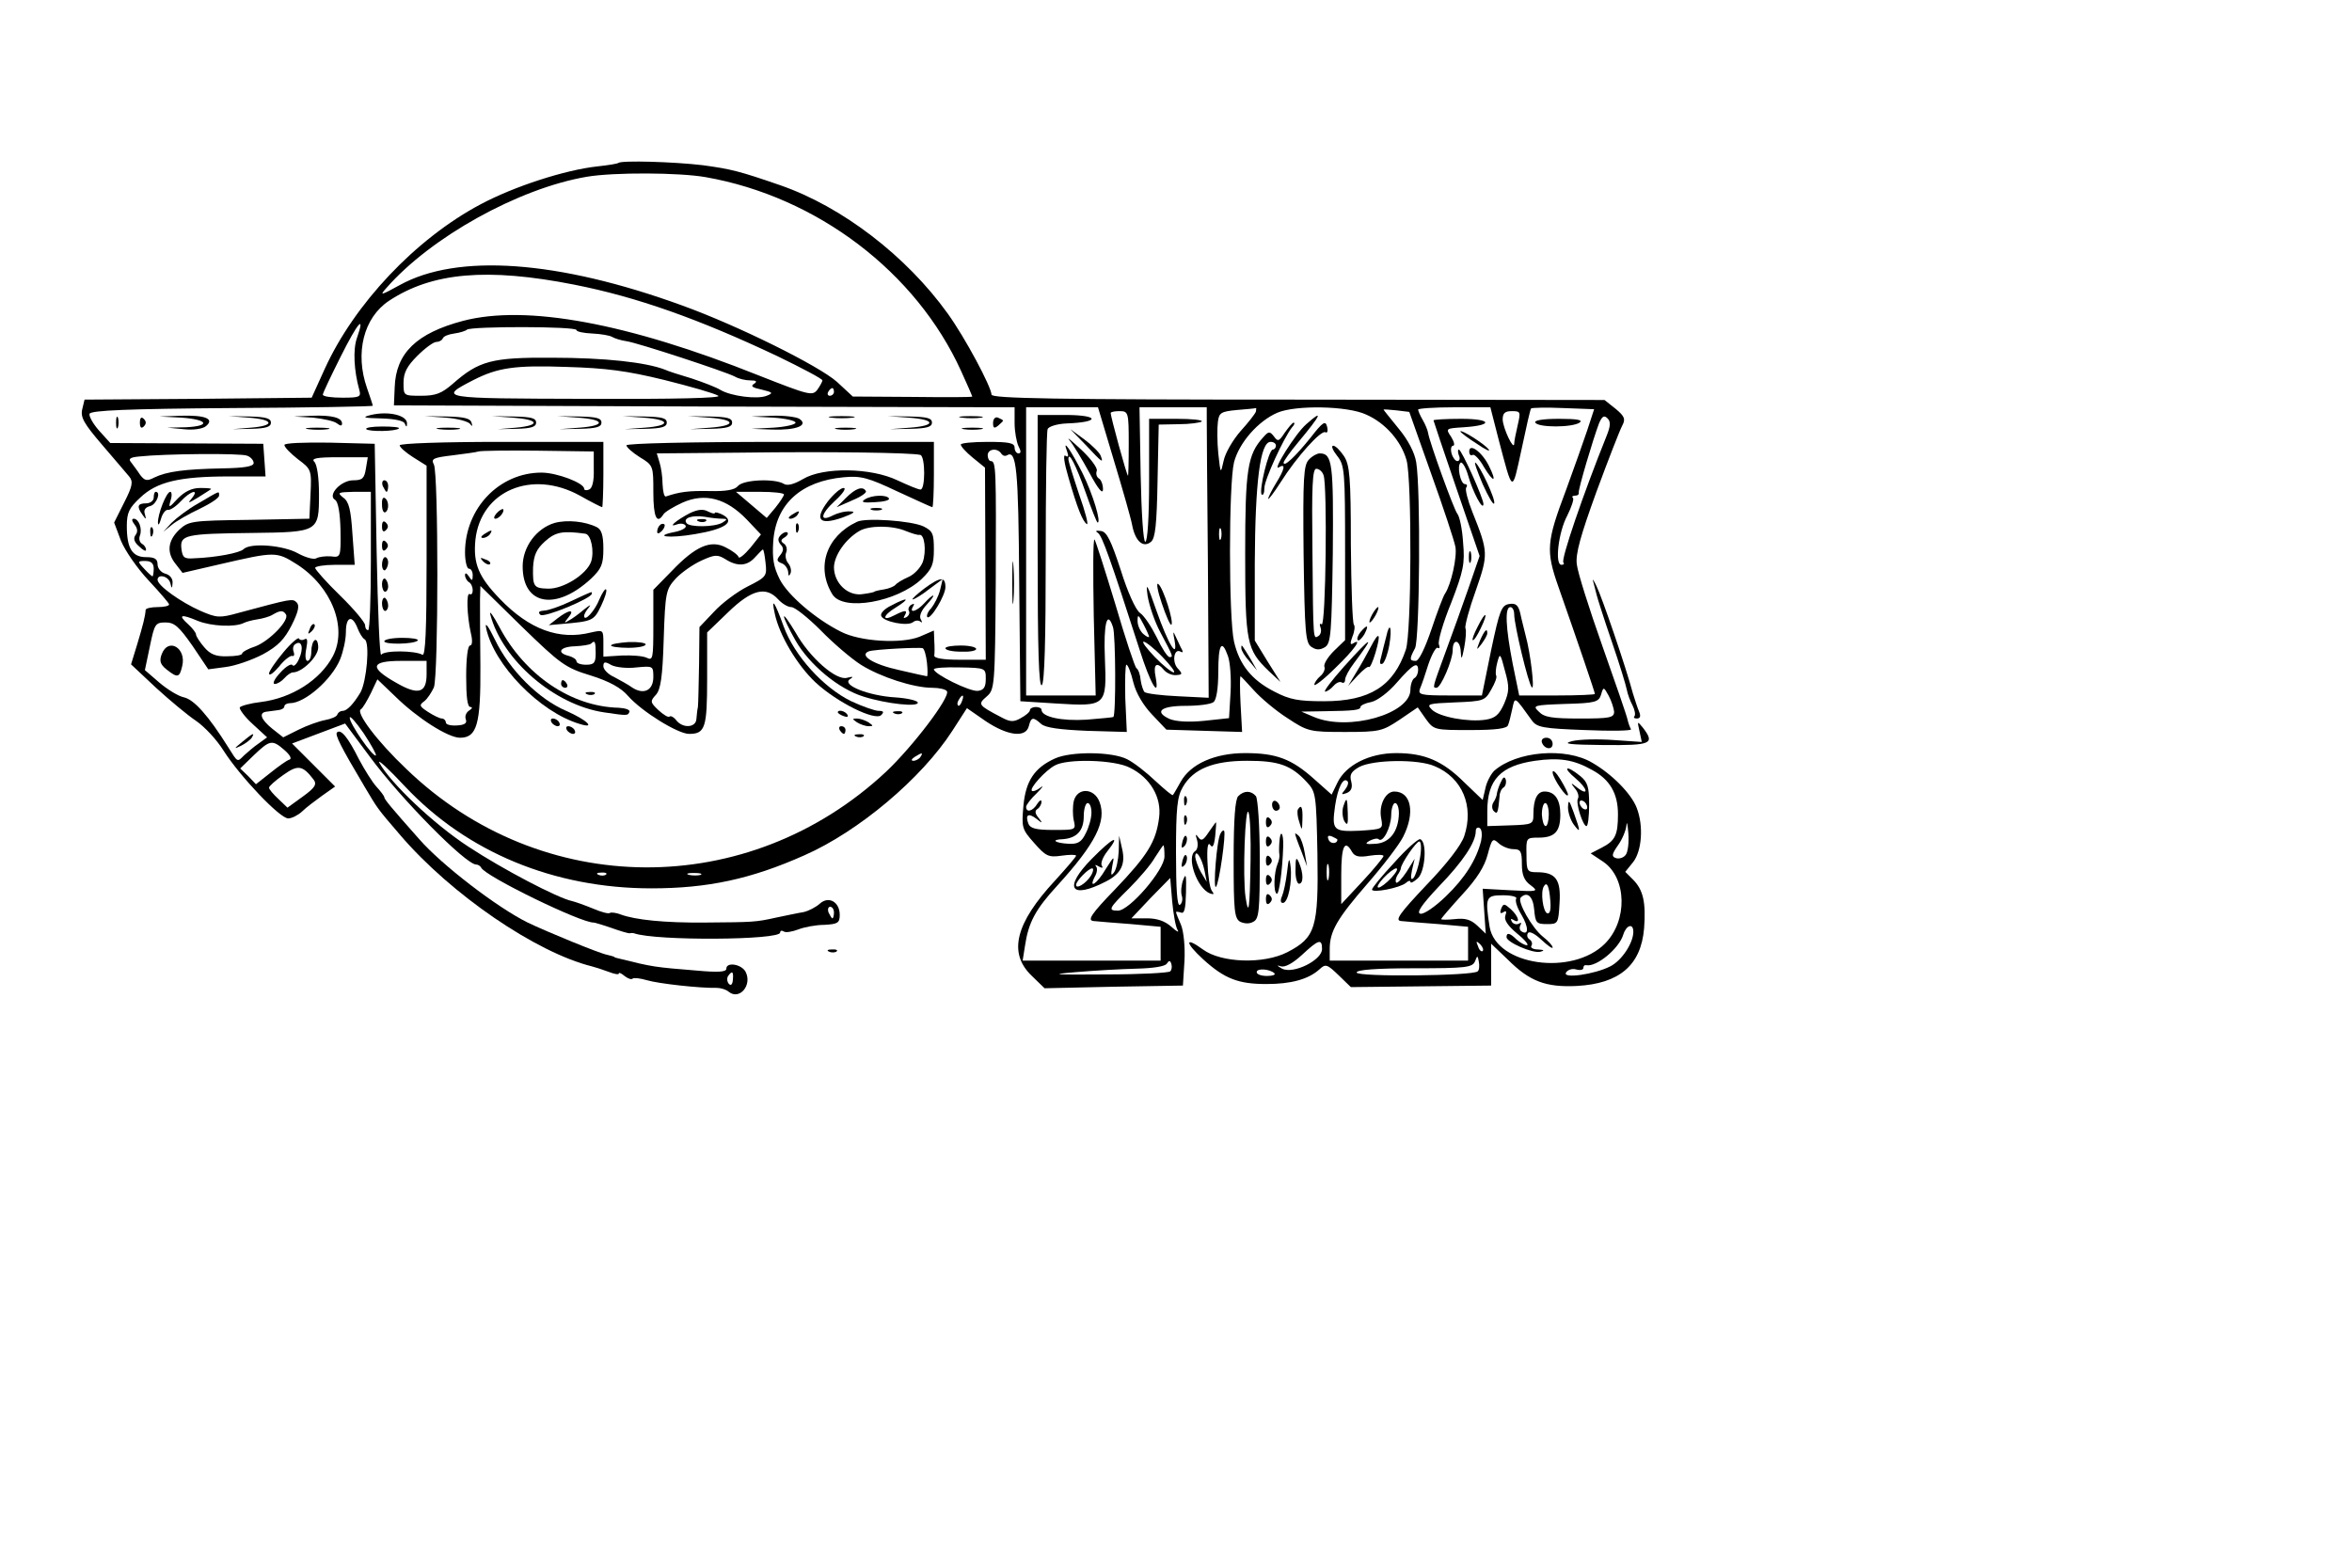 <?xml version="1.0" standalone="no"?>
<!DOCTYPE svg PUBLIC "-//W3C//DTD SVG 20010904//EN"
 "http://www.w3.org/TR/2001/REC-SVG-20010904/DTD/svg10.dtd">
<svg version="1.0" xmlns="http://www.w3.org/2000/svg"
 width="612pt" height="408pt" viewBox="0 0 612 408"
 preserveAspectRatio="xMidYMid meet">
<g transform="translate(0,408) scale(0.1,-0.1)"
fill="#000000" stroke="none">
<path d="M1609 3656 c-2 -2 -26 -6 -54 -9 -84 -9 -217 -52 -305 -99 -169 -90
-328 -259 -405 -428 l-34 -75 -295 -3 -296 -2 -6 -25 c-5 -21 4 -37 52 -93 32
-37 63 -74 70 -82 11 -13 9 -25 -13 -68 l-26 -52 18 -48 c11 -26 42 -71 72
-103 29 -31 53 -59 53 -62 0 -4 -13 -7 -30 -7 -16 0 -30 -3 -31 -7 -1 -17 -7
-40 -22 -90 l-16 -52 65 -61 c36 -33 83 -72 104 -86 22 -15 54 -49 72 -78 42
-66 146 -176 168 -176 9 0 25 8 36 18 10 10 34 28 52 41 l34 24 -56 56 -56 56
69 26 69 26 64 -86 c81 -110 250 -281 277 -281 5 0 11 -4 13 -8 9 -22 262
-145 293 -143 2 0 23 -6 46 -14 22 -8 43 -14 47 -14 4 1 9 1 12 0 56 -20 380
-18 380 2 0 5 4 6 9 3 5 -4 22 -1 38 5 15 6 46 12 68 12 35 2 40 5 40 26 0 34
-29 50 -52 29 -10 -9 -29 -19 -43 -22 -14 -2 -45 -9 -70 -14 -54 -12 -59 -12
-185 -13 -106 -1 -182 7 -220 21 -13 5 -25 6 -28 4 -3 -3 -22 2 -43 11 -22 9
-47 18 -56 20 -37 8 -179 82 -270 142 -89 58 -203 166 -231 218 -5 11 25 -17
67 -62 161 -171 388 -265 641 -265 146 0 259 24 398 86 141 62 305 200 385
324 l38 59 49 -34 c57 -38 104 -44 112 -13 6 24 11 25 32 6 11 -10 49 -15 119
-18 l104 -3 -4 88 c-1 48 0 87 3 87 4 0 12 -21 18 -46 7 -28 26 -60 49 -84
l37 -39 98 -3 99 -3 -4 73 c-2 39 -2 72 0 72 1 0 17 -17 35 -37 18 -20 57 -53
87 -72 53 -35 58 -36 150 -36 90 0 97 2 142 32 l47 32 21 -30 c21 -29 23 -29
116 -29 67 0 96 4 98 13 3 6 7 25 11 42 7 33 5 34 51 -30 13 -18 29 -21 138
-25 68 -3 122 -2 120 2 -3 5 -7 16 -9 25 -2 10 -32 97 -66 193 -34 96 -64 191
-66 211 -4 27 10 76 51 189 31 84 61 161 67 172 9 17 7 24 -17 44 l-29 23
-797 1 c-632 0 -798 3 -798 13 -1 21 -68 147 -114 211 -107 149 -274 278 -436
334 -107 37 -128 42 -201 52 -75 9 -212 13 -220 6z m227 -37 c290 -51 548
-247 665 -505 16 -35 29 -65 29 -66 0 -2 -70 -2 -155 -1 l-156 1 -41 38 c-47
42 -259 147 -403 199 -324 118 -585 136 -735 53 -49 -27 -53 -28 -35 -8 116
133 345 260 522 290 71 12 241 11 309 -1z m-341 -280 c162 -32 323 -89 528
-186 64 -31 117 -59 117 -63 0 -3 -6 -14 -13 -24 -13 -17 -21 -15 -153 37
-340 136 -604 185 -769 142 -121 -32 -175 -84 -178 -173 l-2 -47 808 -3 807
-2 0 -41 c0 -22 5 -49 10 -60 7 -13 7 -19 0 -19 -5 0 -10 7 -10 15 0 12 -14
15 -70 15 -38 0 -70 -3 -70 -7 0 -5 14 -20 31 -34 l32 -26 1 -250 1 -250 -68
0 c-43 0 -67 4 -66 11 1 6 1 23 0 38 l-1 27 -37 -16 c-47 -19 -155 -13 -205
13 -66 33 -138 95 -159 136 -16 32 -20 54 -17 99 7 98 73 157 184 167 44 4 63
-1 139 -37 48 -22 89 -41 91 -41 2 0 4 38 4 85 l0 85 -400 0 c-236 0 -400 -4
-400 -9 0 -5 16 -19 35 -31 35 -21 35 -23 35 -91 0 -64 9 -85 26 -58 3 6 26
20 50 31 59 26 114 11 167 -44 l37 -39 -27 -34 c-16 -19 -30 -30 -31 -25 -2 6
-17 17 -33 25 -39 21 -79 4 -141 -61 l-48 -49 0 -93 c0 -85 -1 -92 -17 -84
-10 5 -39 7 -65 6 l-48 -3 0 35 c0 35 0 35 -32 28 -83 -21 -161 8 -237 87 -56
58 -70 92 -64 154 14 128 147 184 272 115 30 -17 56 -30 58 -30 1 0 3 38 3 85
l0 85 -265 0 c-154 0 -265 -4 -265 -9 0 -5 16 -19 35 -31 l35 -22 0 -249 c0
-178 -3 -248 -11 -243 -19 11 -99 12 -107 0 -4 -6 -9 115 -12 269 l-5 280
-117 3 c-67 1 -118 -1 -118 -6 0 -6 16 -22 35 -37 35 -26 36 -28 33 -91 l-3
-64 -157 -3 c-150 -2 -157 -3 -182 -26 -30 -29 -33 -60 -8 -90 l17 -22 95 22
c147 34 149 34 203 0 90 -58 132 -165 93 -239 -33 -62 -107 -109 -187 -119
-27 -3 -52 -10 -55 -14 -2 -4 12 -24 33 -43 l38 -35 -22 -16 c-12 -8 -29 -23
-38 -31 -18 -18 -16 -19 -41 21 -52 83 -89 124 -115 130 -15 3 -44 21 -65 39
l-37 32 13 62 c12 58 14 62 41 62 23 0 35 -11 70 -61 l41 -61 45 6 c25 3 68
18 97 33 40 22 56 39 75 76 17 34 21 51 13 59 -11 11 -13 10 -151 -27 -50 -14
-57 -13 -99 5 -52 23 -112 66 -112 81 0 16 28 10 33 -8 4 -16 5 -16 6 0 1 11
-7 21 -19 24 -11 3 -20 14 -20 24 0 14 -7 19 -30 19 -36 0 -50 23 -50 81 0 35
6 47 35 74 43 41 102 55 231 55 l95 0 -3 43 -3 42 -199 1 -199 1 -29 32 c-16
18 -27 38 -25 44 3 9 101 13 370 15 202 1 367 4 367 6 0 2 -7 23 -15 46 -32
91 -9 183 57 227 112 74 255 87 483 42z m-566 -138 c-11 -30 -8 -86 6 -136 5
-18 1 -20 -44 -20 -28 0 -51 3 -51 8 0 4 21 48 46 98 45 90 65 113 43 50z
m571 20 c0 -4 18 -8 41 -9 22 -1 46 -5 52 -9 7 -4 23 -9 37 -11 29 -4 257 -79
282 -92 10 -6 28 -10 40 -10 17 0 19 -3 10 -9 -10 -6 -4 -10 20 -15 29 -7 31
-9 13 -16 -24 -10 -93 -1 -120 15 -11 7 -45 20 -75 30 -30 9 -62 19 -70 23
-49 19 -155 31 -295 31 -155 1 -189 -8 -257 -68 -29 -25 -44 -31 -82 -31 -46
0 -46 0 -46 34 0 26 9 43 36 70 20 20 42 36 49 36 7 0 15 4 17 9 2 6 15 11 30
13 15 2 30 7 33 10 10 9 285 9 285 -1z m229 -130 c68 -17 131 -35 140 -41 10
-6 -113 -9 -342 -8 -385 1 -388 1 -295 49 63 32 107 39 243 34 102 -3 156 -10
254 -34z m441 -31 c0 -5 -5 -10 -11 -10 -5 0 -7 5 -4 10 3 6 8 10 11 10 2 0 4
-4 4 -10z m728 -177 c23 -76 45 -153 48 -170 8 -42 29 -60 49 -43 11 9 15 44
17 159 l3 146 52 1 c29 0 56 4 60 7 3 4 -26 7 -65 7 l-72 0 0 -160 c0 -95 -4
-160 -10 -160 -5 0 -10 73 -12 175 l-3 175 88 0 87 0 0 -27 c0 -16 1 -186 3
-379 l2 -350 -80 4 c-44 2 -83 7 -87 11 -3 3 -8 17 -10 31 -1 14 -6 28 -11 31
-4 3 -29 78 -55 167 -27 89 -51 164 -54 168 -4 3 -4 -87 -2 -200 l5 -206 -90
0 -91 0 0 375 0 375 93 0 94 0 41 -137z m370 126 c-2 -6 -20 -29 -40 -51 -20
-23 -40 -57 -44 -77 -8 -36 -8 -35 -14 19 -3 30 -3 67 -1 82 3 24 8 27 50 31
25 2 47 4 49 5 1 1 1 -3 0 -9z m287 -8 c50 -22 91 -69 105 -119 14 -52 13
-450 -2 -493 -32 -95 -94 -134 -213 -134 -66 0 -89 4 -129 25 -59 30 -91 70
-105 130 -14 62 -14 410 0 467 13 50 62 107 113 129 47 20 182 18 231 -5z
m169 -154 c32 -89 60 -174 63 -190 5 -26 -11 -98 -27 -122 -4 -5 -20 -47 -35
-92 -17 -50 -33 -83 -41 -83 -17 0 -17 5 -2 33 12 23 15 414 3 484 -4 25 -21
58 -46 88 -21 26 -39 48 -39 49 0 1 15 0 34 -2 l33 -4 57 -161z m175 91 c38
-144 35 -143 60 -28 12 57 23 106 25 107 2 2 40 3 84 1 l80 -3 -18 -55 c-10
-30 -35 -100 -55 -155 -51 -135 -53 -158 -20 -252 52 -148 95 -275 95 -279 0
-2 -44 -4 -99 -4 l-98 0 -17 83 c-18 93 -21 147 -6 147 6 0 10 -9 10 -19 0
-27 37 -182 46 -190 8 -7 -4 91 -16 134 -4 17 -11 43 -14 58 -5 22 -12 28 -29
25 -20 -3 -25 -16 -47 -120 l-24 -118 -84 0 c-76 0 -83 2 -77 18 4 9 14 38 22
64 9 26 20 45 24 42 5 -3 6 1 3 9 -3 8 11 57 32 108 32 83 36 102 31 157 -2
34 -9 68 -15 75 -9 11 -72 185 -76 210 -1 7 -7 22 -14 34 -7 12 -12 24 -12 27
0 3 42 6 94 6 l94 0 21 -82z m-962 -13 c0 -48 -1 -85 -2 -83 -4 3 -45 154 -45
163 0 3 10 5 23 5 23 0 24 -3 24 -85z m1012 48 c-5 -21 -9 -42 -9 -48 -1 -19
-29 40 -30 63 0 17 6 22 24 22 23 0 23 -2 15 -37z m232 -26 c-62 -154 -120
-324 -113 -331 3 -3 1 -6 -5 -6 -18 0 -8 85 15 128 11 22 18 43 15 46 -4 3 -1
6 5 6 7 0 11 3 10 8 -2 7 37 139 53 181 8 18 13 21 22 12 8 -8 8 -19 -2 -44z
m-2636 -89 c1 -30 -4 -49 -12 -52 -7 -3 -13 -2 -13 2 0 15 -71 42 -111 42
-110 0 -199 -93 -199 -208 0 -23 5 -42 10 -42 6 0 10 -8 10 -17 0 -15 -2 -16
-10 -3 -6 9 -10 10 -10 3 0 -6 5 -15 10 -18 6 -3 10 -13 10 -21 0 -8 -3 -13
-8 -10 -9 5 -7 -56 3 -101 5 -20 4 -33 -2 -33 -6 0 -10 -34 -10 -80 0 -53 3
-80 11 -80 6 0 5 -4 -3 -9 -8 -5 -12 -15 -9 -23 4 -10 -3 -15 -23 -16 -16 -1
-29 2 -29 8 0 5 -5 10 -10 10 -6 0 -22 8 -36 17 -23 15 -24 18 -10 28 8 6 19
23 25 36 12 32 12 558 0 580 -8 15 -2 18 49 24 31 4 62 8 67 10 6 2 75 3 155
2 l145 -2 0 -47z m850 38 c13 -5 13 -91 0 -90 -6 0 -32 11 -60 24 -69 33 -193
35 -246 3 -24 -14 -41 -18 -50 -12 -23 14 -105 11 -119 -6 -8 -10 -31 -14 -73
-13 -56 1 -78 -2 -114 -14 -5 -2 -8 13 -9 32 0 19 -4 45 -8 57 l-7 23 223 2
c220 3 443 0 463 -6z m210 4 c4 -6 10 -8 15 -5 25 15 30 -34 32 -331 l3 -309
95 -6 c128 -8 130 -6 125 117 -4 91 6 128 21 82 7 -19 8 -228 1 -234 -1 -1
-33 -4 -70 -7 -64 -4 -117 7 -117 26 0 4 -7 7 -15 7 -8 0 -15 -4 -15 -8 0 -5
-11 -14 -24 -21 -19 -11 -28 -10 -52 3 -59 31 -60 33 -37 53 21 18 22 25 24
298 1 295 1 315 -13 315 -4 0 -8 7 -8 15 0 17 25 20 35 5z m-1962 -6 c9 -3 17
-12 17 -19 0 -9 -24 -13 -82 -14 -98 -2 -144 -8 -177 -24 -19 -10 -25 -8 -37
8 -7 11 -18 25 -23 32 -8 9 -2 13 22 15 63 7 264 9 280 2z m309 -34 c-4 -25
-9 -30 -33 -30 -32 0 -68 -39 -47 -51 8 -5 13 -35 14 -79 1 -71 0 -71 -25 -68
-14 1 -31 -1 -38 -5 -6 -4 -28 2 -48 13 -37 21 -123 28 -141 11 -9 -10 -73
-22 -129 -24 -26 -2 -30 2 -33 25 -4 36 10 39 185 41 172 2 173 3 173 101 0
43 -5 77 -12 84 -9 9 5 12 63 12 l76 0 -5 -30z m13 -240 c0 -99 -3 -180 -7
-180 -5 0 -8 6 -8 13 0 7 -29 42 -65 77 -36 35 -65 68 -65 72 0 4 23 8 51 8
l52 0 -6 81 c-4 62 -9 84 -24 94 -16 13 -14 14 27 15 l45 0 0 -180z m1075 173
c-1 -5 -11 -20 -23 -35 l-22 -26 -40 34 -40 34 63 0 c34 0 62 -3 62 -7z m1137
-115 c-3 -7 -5 -2 -5 12 0 14 2 19 5 13 2 -7 2 -19 0 -25z m-1185 -63 c4 -34
2 -37 -46 -61 -28 -14 -68 -44 -88 -66 l-38 -40 -1 -96 c-1 -54 -2 -104 -3
-112 -2 -8 -3 -23 -4 -32 -2 -22 -35 -24 -52 -3 -7 9 -15 13 -18 10 -3 -3 -16
5 -29 17 -21 20 -22 23 -6 40 12 14 17 45 20 145 4 122 6 129 31 157 15 16 45
37 67 47 35 16 42 16 62 4 31 -20 57 -19 78 5 10 11 19 20 20 20 2 0 5 -16 7
-35z m-1592 -15 c0 -11 -2 -20 -3 -20 -2 0 -12 9 -22 20 -18 19 -17 20 3 20
15 0 22 -6 22 -20z m1137 -278 c48 -15 79 -32 97 -53 36 -41 130 -99 159 -99
42 0 47 16 47 144 l0 120 55 53 c61 59 98 68 130 33 10 -11 25 -20 34 -20 9 0
43 -27 76 -60 33 -34 80 -74 105 -90 51 -32 137 -60 186 -60 18 0 35 -4 38 -9
9 -15 -88 -143 -159 -210 -358 -334 -897 -331 -1248 8 -76 72 -132 147 -118
155 5 3 16 22 26 42 l17 36 47 -45 c57 -56 137 -107 168 -107 44 0 54 35 53
187 -1 76 -1 154 -1 173 l1 35 108 -106 c100 -97 113 -107 179 -127z m-793
159 c10 -15 -43 -69 -79 -83 -19 -6 -35 -15 -35 -19 0 -4 -17 -7 -39 -7 -29
-1 -44 5 -60 24 -11 13 -21 28 -21 33 0 4 -9 16 -20 26 -28 25 -20 28 25 9 35
-14 97 -17 120 -5 6 3 21 7 34 9 14 2 32 7 40 12 20 12 28 12 35 1z m186 -35
c5 -13 13 -27 19 -30 14 -9 5 -109 -11 -138 -18 -30 -35 -48 -46 -48 -6 0 -12
-4 -14 -9 -1 -6 -16 -12 -32 -15 -16 -3 -47 -14 -69 -25 l-40 -20 -28 22 c-31
25 -37 43 -14 45 8 1 22 3 30 4 8 1 15 5 15 10 0 4 7 8 15 8 38 0 108 61 130
114 8 20 15 51 15 71 0 40 16 46 30 11z m620 -66 c0 -25 -4 -30 -25 -30 -14 0
-25 4 -25 9 0 5 -9 11 -20 14 -33 8 -23 24 16 25 20 1 39 4 42 7 10 10 12 5
12 -25z m862 -25 c2 -19 2 -35 0 -35 -1 0 -34 7 -72 16 -69 15 -106 39 -79 49
15 5 130 11 140 8 4 -2 9 -19 11 -38z m783 18 c6 -16 9 -58 7 -95 l-4 -67 -65
-7 c-41 -4 -73 -2 -90 5 -41 19 -22 34 42 34 33 0 66 4 73 10 7 6 12 35 12 78
0 73 9 87 25 42z m719 -124 c-13 -29 -23 -38 -48 -42 -45 -7 -121 7 -140 26
-15 15 -11 16 60 19 74 3 78 4 94 33 10 17 16 33 13 37 -2 4 -1 19 3 34 7 26
8 24 20 -22 12 -42 11 -54 -2 -85z m-2804 76 c0 -49 -22 -55 -79 -22 -71 40
-67 57 13 57 l66 0 0 -35z m546 18 c43 4 44 4 44 -25 0 -34 -24 -47 -54 -28
-11 8 -33 20 -48 28 -16 7 -28 20 -28 28 0 12 4 13 21 3 12 -6 42 -9 65 -6z
m909 -30 c0 -21 -5 -29 -20 -31 -21 -3 -115 44 -115 56 0 4 30 6 67 5 68 -1
68 -2 68 -30z m1125 23 c0 -8 -4 -18 -10 -21 -5 -3 -10 -17 -10 -30 0 -63
-161 -109 -251 -71 l-33 14 60 1 c77 1 94 3 94 11 0 4 12 10 28 13 15 3 45 25
67 51 42 48 55 55 55 32z m510 -108 c0 -16 -11 -18 -89 -18 -72 0 -93 3 -107
18 -17 16 -14 17 69 20 78 2 87 5 93 24 6 21 7 21 20 -3 7 -13 13 -32 14 -41z
m-1697 27 c-3 -9 -8 -14 -10 -11 -3 3 -2 9 2 15 9 16 15 13 8 -4z m-1525 -141
c-7 -6 -68 82 -68 98 0 7 16 -11 36 -40 20 -30 34 -56 32 -58z m-238 14 c15
-13 20 -23 13 -25 -7 -2 -29 -18 -49 -34 l-38 -30 -20 21 -21 20 35 34 c42 40
48 42 80 14z m1655 -18 c-3 -5 -12 -10 -18 -10 -7 0 -6 4 3 10 19 12 23 12 15
0z m-1579 -59 c9 -12 4 -21 -28 -44 l-40 -29 -24 23 c-13 12 -24 25 -24 29 0
4 17 19 37 33 38 27 50 26 79 -12z m761 -247 c-3 -3 -12 -4 -19 -1 -8 3 -5 6
6 6 11 1 17 -2 13 -5z m246 -1 c-7 -2 -21 -2 -30 0 -10 3 -4 5 12 5 17 0 24
-2 18 -5z m347 -98 c0 -8 -2 -15 -4 -15 -2 0 -6 7 -10 15 -3 8 -1 15 4 15 6 0
10 -7 10 -15z"/>
<path d="M965 3000 c-24 -6 -20 -8 27 -9 35 -1 58 -6 61 -13 4 -10 6 -10 6 -1
2 22 -48 34 -94 23z"/>
<path d="M302 2980 c0 -14 2 -19 5 -12 2 6 2 18 0 25 -3 6 -5 1 -5 -13z"/>
<path d="M364 2980 c0 -13 4 -16 10 -10 7 7 7 13 0 20 -6 6 -10 3 -10 -10z"/>
<path d="M473 2993 c69 -5 76 -22 10 -25 l-48 -1 43 -4 c25 -3 50 1 58 8 23
19 -2 29 -66 27 l-55 -2 58 -3z"/>
<path d="M648 2993 c65 -5 68 -21 5 -26 l-48 -4 50 1 c37 1 50 5 50 16 0 11
-13 15 -55 16 l-55 1 53 -4z"/>
<path d="M815 2993 c27 -3 55 -9 62 -15 9 -7 13 -7 13 0 0 15 -27 22 -78 20
l-47 -2 50 -3z"/>
<path d="M1160 2993 c30 -2 58 -10 63 -16 6 -8 7 -7 4 3 -3 11 -19 15 -63 16
l-59 1 55 -4z"/>
<path d="M1335 2993 c68 -5 72 -20 8 -26 l-48 -4 50 1 c37 1 50 5 50 16 0 12
-13 15 -58 16 l-57 1 55 -4z"/>
<path d="M1505 2993 c70 -5 71 -21 3 -26 l-53 -4 55 1 c42 1 55 5 55 16 0 12
-13 15 -58 16 l-57 1 55 -4z"/>
<path d="M1675 2993 c70 -5 71 -21 3 -26 l-53 -4 55 1 c42 1 55 5 55 16 0 12
-13 15 -58 16 l-57 1 55 -4z"/>
<path d="M1845 2993 c70 -5 71 -21 3 -26 l-53 -4 55 1 c42 1 55 5 55 16 0 12
-13 15 -58 16 l-57 1 55 -4z"/>
<path d="M2013 2993 c31 -2 57 -8 57 -13 0 -5 -26 -11 -57 -13 l-58 -3 55 -2
c62 -2 95 11 70 28 -8 5 -40 9 -70 8 l-55 -2 58 -3z"/>
<path d="M2163 2993 c15 -2 39 -2 55 0 15 2 2 4 -28 4 -30 0 -43 -2 -27 -4z"/>
<path d="M2365 2993 c70 -5 71 -21 3 -26 l-53 -4 55 1 c42 1 55 5 55 16 0 12
-13 15 -58 16 l-57 1 55 -4z"/>
<path d="M2503 2993 c15 -2 37 -2 50 0 12 2 0 4 -28 4 -27 0 -38 -2 -22 -4z"/>
<path d="M2584 2979 c0 -13 3 -15 13 -7 7 6 13 12 13 13 0 2 -6 5 -13 8 -7 3
-13 -3 -13 -14z"/>
<path d="M803 2963 c15 -2 37 -2 50 0 12 2 0 4 -28 4 -27 0 -38 -2 -22 -4z"/>
<path d="M953 2963 c8 -7 77 -6 85 2 3 3 -16 5 -43 5 -27 0 -45 -3 -42 -7z"/>
<path d="M1143 2963 c15 -2 37 -2 50 0 12 2 0 4 -28 4 -27 0 -38 -2 -22 -4z"/>
<path d="M2178 2963 c12 -2 32 -2 45 0 12 2 2 4 -23 4 -25 0 -35 -2 -22 -4z"/>
<path d="M2508 2963 c12 -2 32 -2 45 0 12 2 2 4 -23 4 -25 0 -35 -2 -22 -4z"/>
<path d="M996 2815 c4 -8 8 -15 10 -15 2 0 4 7 4 15 0 8 -4 15 -10 15 -5 0 -7
-7 -4 -15z"/>
<path d="M463 2783 c-24 -26 -25 -26 -19 -5 4 12 3 22 -1 22 -10 0 -33 -59
-32 -81 1 -8 4 -3 8 11 4 14 12 24 18 23 6 -1 21 9 33 22 26 28 50 34 29 8
-12 -14 -9 -13 16 2 17 11 32 20 34 22 2 2 -10 3 -28 3 -22 0 -40 -9 -58 -27z"/>
<path d="M2154 2775 c-36 -48 -22 -63 38 -42 30 11 36 16 20 16 -13 1 -32 -4
-44 -10 -36 -19 -34 2 4 37 21 19 31 34 23 34 -8 0 -26 -16 -41 -35z"/>
<path d="M2201 2784 l-24 -24 41 18 c22 9 38 20 35 24 -8 14 -27 7 -52 -18z"/>
<path d="M400 2785 c0 -8 -9 -15 -20 -15 -22 0 -25 -8 -9 -30 9 -13 10 -13 6
2 -4 10 1 18 14 21 16 4 29 37 14 37 -3 0 -5 -7 -5 -15z"/>
<path d="M516 2770 c-27 -15 -58 -39 -70 -51 l-21 -23 22 18 c12 10 45 29 73
42 27 13 50 28 50 34 0 13 4 14 -54 -20z"/>
<path d="M994 2766 c0 -13 4 -22 9 -19 10 6 9 31 -2 37 -5 3 -8 -5 -7 -18z"/>
<path d="M2250 2780 c-11 -7 -3 -9 26 -7 23 1 40 5 37 10 -6 10 -45 9 -63 -3z"/>
<path d="M1292 2744 c-7 -8 -8 -14 -3 -14 10 0 25 19 20 25 -2 1 -10 -3 -17
-11z"/>
<path d="M1794 2744 c-34 -18 -58 -38 -33 -29 10 4 20 2 23 -3 3 -5 -8 -12
-26 -16 -62 -12 -18 -18 51 -6 78 13 105 32 72 50 -12 6 -21 8 -21 5 0 -3 -8
-1 -18 4 -13 7 -27 5 -48 -5z m85 -14 c14 0 14 -2 1 -10 -19 -12 -87 -13 -94
-1 -9 13 15 21 48 16 16 -3 36 -5 45 -5z"/>
<path d="M1818 2723 c7 -3 16 -2 19 1 4 3 -2 6 -13 5 -11 0 -14 -3 -6 -6z"/>
<path d="M2268 2753 c6 -2 18 -2 25 0 6 3 1 5 -13 5 -14 0 -19 -2 -12 -5z"/>
<path d="M2060 2740 c-9 -6 -10 -10 -3 -10 6 0 15 5 18 10 8 12 4 12 -15 0z"/>
<path d="M350 2715 c8 -10 9 -19 3 -27 -7 -9 -4 -19 9 -30 10 -10 18 -14 18
-9 0 6 -5 13 -11 16 -6 4 -8 13 -5 21 7 18 -3 44 -16 44 -6 0 -5 -6 2 -15z"/>
<path d="M994 2710 c0 -13 4 -16 10 -10 7 7 7 13 0 20 -6 6 -10 3 -10 -10z"/>
<path d="M1443 2719 c-47 -14 -83 -62 -83 -113 0 -101 86 -117 178 -32 27 26
32 37 32 78 0 35 -5 50 -17 56 -30 15 -77 20 -110 11z m80 -28 c15 -2 24 -46
15 -73 -12 -33 -72 -71 -112 -70 -37 1 -40 5 -39 55 2 33 9 48 31 68 28 25 46
28 105 20z"/>
<path d="M2230 2722 c-81 -38 -107 -119 -64 -189 28 -45 168 -20 232 40 27 26
32 38 32 77 0 41 -3 48 -27 60 -32 15 -151 23 -173 12z m127 -24 c15 -6 31
-11 35 -10 14 3 19 -43 9 -71 -6 -15 -23 -33 -38 -39 -16 -7 -30 -16 -33 -20
-3 -4 -17 -10 -30 -12 -14 -2 -25 -5 -25 -6 0 -1 -13 -4 -29 -6 -39 -7 -76 28
-76 70 1 31 30 73 66 94 25 15 86 15 121 0z"/>
<path d="M1717 2713 c-4 -3 -7 -11 -7 -17 0 -6 5 -5 12 2 6 6 9 14 7 17 -3 3
-9 2 -12 -2z"/>
<path d="M2071 2704 c0 -11 3 -14 6 -6 3 7 2 16 -1 19 -3 4 -6 -2 -5 -13z"/>
<path d="M391 2694 c0 -11 3 -14 6 -6 3 7 2 16 -1 19 -3 4 -6 -2 -5 -13z"/>
<path d="M1260 2690 c-9 -6 -10 -10 -3 -10 6 0 15 5 18 10 8 12 4 12 -15 0z"/>
<path d="M2032 2688 c-8 -8 -9 -15 -1 -25 9 -9 8 -17 -1 -28 -10 -12 -9 -16 4
-21 9 -3 16 -14 17 -23 0 -10 2 -12 6 -3 3 7 0 19 -6 26 -6 7 -9 20 -5 29 3 8
0 18 -6 22 -9 6 -9 10 1 16 7 4 11 10 8 13 -3 3 -11 0 -17 -6z"/>
<path d="M994 2660 c0 -13 4 -16 10 -10 7 7 7 13 0 20 -6 6 -10 3 -10 -10z"/>
<path d="M994 2611 c0 -11 4 -17 8 -15 4 3 8 12 8 20 0 8 -4 14 -8 14 -4 0 -8
-9 -8 -19z"/>
<path d="M1257 2619 c7 -7 15 -10 18 -7 3 3 -2 9 -12 12 -14 6 -15 5 -6 -5z"/>
<path d="M994 2559 c0 -10 4 -19 8 -19 4 0 8 6 8 14 0 8 -4 17 -8 20 -4 2 -8
-4 -8 -15z"/>
<path d="M2406 2549 c-21 -16 -35 -29 -31 -29 4 0 24 12 43 27 l35 26 -7 -29
c-4 -16 -15 -37 -23 -47 -9 -9 -13 -20 -10 -23 8 -8 47 56 47 78 0 28 -13 27
-54 -3z"/>
<path d="M1560 2521 c-12 -31 -40 -61 -40 -44 0 5 6 15 13 23 6 8 1 5 -13 -6
-14 -12 -32 -25 -40 -29 -13 -8 -13 -7 -1 8 18 22 2 21 -28 -2 l-23 -18 33 3
c81 7 84 8 103 47 10 21 16 40 13 43 -2 3 -10 -9 -17 -25z"/>
<path d="M1485 2515 c-27 -13 -59 -24 -69 -24 -13 -1 -17 -4 -10 -11 9 -9 134
43 134 55 0 6 5 8 -55 -20z"/>
<path d="M994 2509 c0 -10 4 -19 8 -19 4 0 8 6 8 14 0 8 -4 17 -8 20 -4 2 -8
-4 -8 -15z"/>
<path d="M2405 2510 c-19 -21 -41 -28 -29 -8 4 7 3 8 -5 4 -6 -4 -9 -11 -6
-16 3 -5 0 -12 -6 -16 -8 -4 -9 -3 -5 4 9 15 1 15 -26 1 -34 -18 -32 -1 3 20
40 25 31 28 -12 5 -17 -8 -29 -20 -26 -27 5 -15 69 -28 83 -16 6 5 15 5 19 1
5 -4 5 -1 1 6 -5 8 1 23 15 38 12 13 20 24 17 24 -3 0 -13 -9 -23 -20z"/>
<path d="M806 2443 c-6 -14 -5 -15 5 -6 7 7 10 15 7 18 -3 3 -9 -2 -12 -12z"/>
<path d="M738 2383 c-21 -25 -38 -50 -38 -56 1 -7 12 2 26 18 13 17 29 29 34
28 5 -2 7 3 4 11 -3 8 -1 17 5 20 16 11 22 -11 9 -39 -6 -14 -14 -21 -17 -16
-3 5 -18 -4 -32 -20 -15 -16 -21 -29 -14 -29 7 0 18 7 25 15 7 8 17 15 22 15
24 0 66 41 66 65 0 13 -4 22 -9 19 -5 -3 -9 -16 -9 -30 0 -13 -4 -24 -10 -24
-5 0 -7 13 -3 32 4 21 3 29 -5 24 -5 -3 -12 -2 -14 2 -1 5 -20 -11 -40 -35z"/>
<path d="M1000 2411 c0 -9 77 -8 87 2 3 4 -15 7 -40 7 -26 0 -47 -4 -47 -9z"/>
<path d="M1590 2400 c0 -3 20 -6 45 -6 25 0 45 4 45 9 0 4 -20 7 -45 6 -25 -2
-45 -5 -45 -9z"/>
<path d="M421 2378 c-7 -18 -4 -27 12 -40 29 -23 34 -22 41 8 12 47 -36 76
-53 32z"/>
<path d="M2460 2393 c0 -5 18 -9 40 -9 22 -1 40 2 40 7 0 5 -18 9 -40 9 -22 0
-40 -3 -40 -7z"/>
<path d="M630 2149 c-22 -18 -22 -19 -3 -10 12 6 25 16 28 21 9 15 3 12 -25
-11z"/>
<path d="M2700 2643 c0 -252 3 -354 11 -346 7 7 10 118 10 332 0 177 2 327 5
334 2 7 25 14 50 15 85 3 86 21 2 22 l-78 0 0 -357z"/>
<path d="M2825 2922 c43 -46 47 -49 39 -28 -3 8 -22 27 -42 42 l-37 27 40 -41z"/>
<path d="M2783 2934 c10 -12 33 -50 52 -85 23 -43 35 -57 35 -42 0 12 -5 25
-11 28 -6 4 -8 13 -5 20 2 7 -16 32 -42 56 -26 24 -38 34 -29 23z"/>
<path d="M2777 2904 c4 -11 3 -15 -5 -10 -6 4 -3 -19 8 -56 23 -80 37 -115 48
-122 5 -3 -4 32 -20 77 -15 45 -28 86 -28 92 0 23 20 -16 45 -87 15 -43 29
-78 31 -78 10 0 -12 73 -39 128 -29 58 -55 96 -40 56z"/>
<path d="M2857 2693 c11 -8 32 -67 108 -303 28 -89 53 -132 42 -72 -7 34 3 41
22 18 7 -8 21 -14 31 -13 17 1 18 3 4 18 -15 17 -9 53 8 43 7 -4 7 0 0 12 -5
11 -12 26 -16 34 -3 8 -4 2 0 -15 10 -55 -16 -12 -47 76 -24 69 -28 76 -23 39
4 -25 18 -67 33 -95 35 -66 34 -65 24 -65 -5 0 -20 23 -33 51 -14 28 -33 57
-44 64 -11 8 -32 54 -50 112 -25 76 -36 99 -51 101 -14 2 -16 0 -8 -5z m133
-270 c0 -3 -7 0 -15 7 -8 7 -15 22 -15 34 0 18 2 17 15 -8 8 -15 15 -31 15
-33z m35 -53 c21 -22 35 -40 29 -40 -5 0 -28 18 -49 40 -21 22 -35 40 -29 40
5 0 28 -18 49 -40z"/>
<path d="M3023 2510 c11 -33 22 -58 25 -56 7 7 -21 96 -34 106 -6 5 -2 -18 9
-50z"/>
<path d="M3399 2976 c-28 -24 -91 -125 -71 -112 18 11 15 -5 -8 -42 -11 -18
-20 -36 -20 -40 0 -4 15 16 33 44 41 65 105 136 116 129 5 -3 7 4 4 15 -4 16
-11 12 -42 -28 -41 -51 -71 -79 -71 -66 0 4 17 28 38 53 60 72 67 88 21 47z"/>
<path d="M3343 2954 c-15 -23 -18 -24 -28 -10 -11 14 -14 14 -28 -2 -41 -45
-47 -84 -47 -303 0 -232 4 -250 61 -305 l31 -29 -34 54 -33 54 0 201 c1 212
14 316 41 316 8 0 14 -4 14 -10 0 -5 -4 -10 -8 -10 -11 0 -37 -108 -29 -117 4
-3 7 4 7 17 0 21 50 130 72 158 6 6 8 12 4 12 -3 0 -13 -12 -23 -26z"/>
<path d="M3479 2894 c20 -25 21 -39 21 -253 l0 -227 -29 -28 c-16 -16 -27 -34
-25 -41 3 -6 -2 -18 -11 -25 -8 -7 -15 -17 -15 -22 0 -5 25 14 55 44 49 47 72
80 45 63 -7 -4 -7 2 -1 18 6 14 7 28 4 31 -4 4 -7 98 -8 209 0 176 -3 207 -18
230 -10 15 -22 27 -28 27 -6 0 -1 -12 10 -26z"/>
<path d="M3406 2884 c-14 -14 -16 -47 -14 -246 3 -207 5 -232 21 -242 12 -8
22 -8 35 0 15 10 17 35 20 244 2 234 -1 260 -34 260 -7 0 -20 -7 -28 -16z m38
-41 c10 -26 6 -394 -5 -388 -5 4 -6 0 -3 -8 3 -8 1 -18 -5 -22 -14 -8 -14 -20
-16 223 -2 166 0 212 10 212 7 0 16 -7 19 -17z"/>
<path d="M3570 2480 c-6 -11 -8 -20 -6 -20 3 0 10 9 16 20 6 11 8 20 6 20 -3
0 -10 -9 -16 -20z"/>
<path d="M3540 2435 c-7 -9 -10 -18 -7 -21 3 -3 10 4 17 15 13 25 8 27 -10 6z"/>
<path d="M3607 2423 c-4 -15 -10 -39 -13 -52 -5 -16 -4 -22 4 -18 5 4 13 25
17 48 8 46 1 64 -8 22z"/>
<path d="M3567 2397 c-9 -17 -26 -48 -38 -67 l-21 -35 25 27 c14 15 27 25 29
22 3 -2 10 14 17 37 15 51 10 59 -12 16z"/>
<path d="M3497 2345 c-32 -36 -54 -65 -49 -65 5 0 15 7 22 15 7 8 16 12 21 9
5 -3 9 0 9 7 0 7 10 26 23 43 57 76 48 73 -26 -9z"/>
<path d="M3230 2393 c0 -6 9 -21 21 -34 l20 -24 -17 30 c-24 39 -24 40 -24 28z"/>
<path d="M3730 2986 c0 -1 27 -82 60 -178 l60 -175 -29 -84 c-16 -46 -43 -121
-60 -167 -34 -93 -34 -92 -23 -92 11 0 42 72 42 98 0 32 20 27 21 -5 1 -22 3
-19 9 12 4 22 6 45 3 50 -2 6 10 51 27 98 33 95 33 100 -9 205 -12 30 -19 58
-16 63 4 5 2 9 -3 9 -12 0 -22 49 -11 56 4 2 13 -12 19 -33 12 -43 39 -94 40
-75 0 15 -57 142 -64 142 -3 0 -3 -7 0 -15 4 -8 2 -15 -4 -15 -5 0 -12 9 -15
20 -3 11 -1 20 4 20 5 0 3 10 -5 23 -15 22 -14 22 32 25 79 5 74 22 -6 22 -40
0 -72 -2 -72 -4z"/>
<path d="M3995 2980 c8 -13 95 -13 115 0 10 7 -5 10 -53 10 -43 0 -66 -4 -62
-10z"/>
<path d="M3800 2957 c0 -2 19 -17 43 -32 23 -16 37 -22 30 -14 -12 15 -73 53
-73 46z"/>
<path d="M3823 2905 c0 -8 4 -12 9 -9 4 3 18 -11 29 -31 26 -43 35 -41 13 3
-18 36 -51 60 -51 37z"/>
<path d="M3858 2820 c15 -33 28 -56 30 -50 4 10 -37 98 -49 106 -4 2 5 -23 19
-56z"/>
<path d="M3822 2630 c0 -14 2 -19 5 -12 2 6 2 18 0 25 -3 6 -5 1 -5 -13z"/>
<path d="M3845 2449 c-9 -17 -15 -33 -13 -35 3 -2 12 12 21 31 21 43 13 47 -8
4z"/>
<path d="M3851 2413 c-10 -26 -10 -27 4 -9 8 11 15 23 15 28 0 15 -7 8 -19
-19z"/>
<path d="M2634 2565 c0 -49 1 -71 3 -48 2 23 2 64 0 90 -2 26 -3 8 -3 -42z"/>
<path d="M2016 2483 c12 -57 59 -135 106 -179 56 -52 155 -101 171 -85 8 8 6
11 -7 11 -9 0 -41 11 -71 25 -72 35 -148 118 -176 195 -23 64 -33 78 -23 33z"/>
<path d="M1276 2480 c31 -118 167 -235 296 -254 61 -9 62 -9 66 2 1 5 -11 9
-28 10 -124 3 -244 85 -310 209 -17 32 -28 47 -24 33z"/>
<path d="M2040 2475 c0 -5 14 -34 30 -62 36 -63 112 -126 177 -146 60 -19 145
-28 141 -15 -2 5 -28 11 -58 13 -69 4 -140 32 -119 47 11 7 9 8 -7 4 -28 -8
-97 52 -134 118 -17 28 -30 47 -30 41z"/>
<path d="M1265 2445 c20 -95 139 -218 243 -249 44 -14 20 10 -35 34 -72 31
-147 106 -185 185 -18 37 -27 48 -23 30z"/>
<path d="M1460 2300 c0 -5 5 -10 11 -10 5 0 7 5 4 10 -3 6 -8 10 -11 10 -2 0
-4 -4 -4 -10z"/>
<path d="M1528 2273 c7 -3 16 -2 19 1 4 3 -2 6 -13 5 -11 0 -14 -3 -6 -6z"/>
<path d="M2180 2226 c0 -2 7 -7 16 -10 8 -3 12 -2 9 4 -6 10 -25 14 -25 6z"/>
<path d="M2328 2223 c7 -3 16 -2 19 1 4 3 -2 6 -13 5 -11 0 -14 -3 -6 -6z"/>
<path d="M1435 2200 c3 -5 11 -10 16 -10 6 0 7 5 4 10 -3 6 -11 10 -16 10 -6
0 -7 -4 -4 -10z"/>
<path d="M2230 2200 c8 -5 22 -10 30 -10 13 0 13 1 0 10 -8 5 -22 10 -30 10
-13 0 -13 -1 0 -10z"/>
<path d="M1475 2180 c3 -5 11 -10 16 -10 6 0 7 5 4 10 -3 6 -11 10 -16 10 -6
0 -7 -4 -4 -10z"/>
<path d="M2185 2180 c3 -5 8 -10 11 -10 2 0 4 5 4 10 0 6 -5 10 -11 10 -5 0
-7 -4 -4 -10z"/>
<path d="M2228 2163 c7 -3 16 -2 19 1 4 3 -2 6 -13 5 -11 0 -14 -3 -6 -6z"/>
<path d="M4146 2565 c3 -11 7 -27 9 -35 2 -8 19 -62 39 -120 20 -58 37 -114
39 -125 2 -11 9 -30 15 -41 6 -12 8 -24 5 -28 -3 -3 -1 -6 6 -6 9 0 11 6 6 18
-4 9 -11 31 -16 47 -18 68 -81 252 -95 280 -8 17 -12 21 -8 10z"/>
<path d="M4266 2177 l6 -28 -73 5 c-41 3 -90 2 -109 -3 -26 -7 -6 -9 83 -10
124 -1 134 3 102 45 -15 18 -15 18 -9 -9z"/>
<path d="M877 2174 c-6 -6 9 -36 72 -142 34 -57 31 -54 93 -126 132 -154 353
-305 498 -341 8 -2 27 -8 43 -14 15 -6 27 -8 27 -5 0 4 7 1 15 -6 9 -7 18 -10
21 -7 3 3 20 1 37 -4 30 -9 138 -21 182 -20 10 0 24 -4 31 -10 28 -23 62 17
44 52 -11 20 -50 26 -50 8 0 -9 -22 -10 -77 -5 -110 9 -113 9 -205 32 -5 1 -9
2 -10 4 -2 1 -10 3 -18 5 -21 4 -157 60 -207 84 -79 39 -224 150 -283 218 -72
81 -90 103 -90 108 0 3 -9 15 -20 27 -11 12 -31 44 -46 72 -29 58 -47 79 -57
70z m1030 -644 c-1 -12 -5 -16 -10 -11 -5 5 -6 14 -3 20 11 16 15 13 13 -9z"/>
<path d="M4012 2148 c6 -18 28 -21 28 -4 0 9 -7 16 -16 16 -9 0 -14 -5 -12
-12z"/>
<path d="M2745 2106 c-53 -24 -76 -58 -82 -123 -5 -57 -4 -61 28 -97 30 -34
37 -38 71 -33 21 3 38 3 38 0 0 -3 -25 -32 -55 -65 -103 -111 -122 -188 -61
-247 l34 -33 180 4 180 3 4 64 c2 36 -2 77 -9 94 -7 16 -13 31 -13 33 0 2 6 1
13 -1 9 -4 12 11 13 52 1 45 0 52 -7 34 -5 -13 -7 -32 -4 -42 3 -9 1 -20 -5
-24 -7 -4 -10 40 -10 135 0 117 3 147 18 172 27 47 79 68 167 68 82 0 114 -11
155 -55 24 -26 25 -31 28 -188 3 -192 -5 -217 -78 -255 -62 -32 -173 -28 -220
7 -48 35 -47 18 1 -26 55 -50 91 -64 164 -64 64 0 109 12 138 38 16 15 20 14
50 -15 l32 -31 182 2 183 2 0 55 0 54 43 -41 c57 -57 99 -73 180 -69 111 6
167 54 175 150 5 67 -2 100 -29 127 l-20 20 21 26 c22 29 27 93 9 140 -14 37
-64 88 -116 118 -69 41 -197 30 -255 -21 -9 -9 -20 -30 -23 -46 l-7 -30 -47
45 c-57 57 -104 77 -178 77 -70 0 -131 -31 -153 -77 l-15 -31 -45 40 c-59 53
-99 68 -180 68 -79 0 -142 -28 -168 -75 -9 -16 -18 -32 -20 -34 -1 -3 -21 14
-45 36 -23 22 -56 48 -74 57 -39 20 -146 21 -188 2z m1398 -30 c46 -25 67 -61
67 -115 0 -54 -7 -69 -42 -87 l-29 -15 33 -22 c61 -42 64 -153 4 -213 -85 -85
-283 -57 -300 44 -12 77 -10 82 35 82 22 0 38 -4 34 -9 -3 -6 3 -24 14 -42 19
-32 19 -55 0 -43 -5 3 -6 10 -3 16 4 6 2 8 -4 4 -6 -3 -14 -1 -18 5 -4 8 -3 9
4 5 19 -12 14 9 -7 28 -17 15 -19 15 -25 1 -4 -11 -2 -14 6 -9 7 5 9 2 5 -9
-4 -11 6 -26 31 -47 20 -16 31 -30 25 -30 -6 0 -18 7 -27 15 -17 17 -26 19
-26 6 0 -13 68 -43 88 -38 12 3 10 5 -6 6 -13 0 -21 5 -17 10 3 5 1 12 -5 16
-6 4 -8 11 -4 17 4 5 18 -2 35 -18 16 -15 29 -24 29 -20 0 5 -11 17 -25 28
-28 22 -68 92 -58 102 17 17 32 3 35 -31 3 -35 6 -38 33 -38 29 0 30 1 33 55
4 61 -10 80 -59 80 -25 0 -27 3 -27 45 -1 44 -1 45 31 45 42 0 57 15 57 60 0
39 -14 60 -41 60 -19 0 -29 -20 -29 -59 0 -26 -2 -27 -60 -29 l-60 -2 0 39 c0
82 35 118 124 131 64 9 101 3 149 -24z m-1203 6 c53 -26 83 -77 76 -130 -8
-63 -30 -98 -115 -187 -62 -64 -72 -80 -56 -82 11 -1 55 -5 98 -8 l77 -7 0
-44 0 -44 -179 0 -180 0 6 38 c9 61 27 95 84 157 100 110 129 168 110 218 -14
37 -58 38 -67 2 -3 -14 -3 -36 0 -50 6 -25 5 -25 -53 -25 -45 0 -60 4 -65 16
-9 24 0 29 21 13 16 -13 17 -12 5 3 -9 11 -10 18 -2 23 5 3 10 12 10 18 0 7
-5 4 -11 -5 -11 -19 -29 -24 -29 -8 0 5 12 21 28 36 15 15 19 22 9 14 -9 -7
-20 -11 -22 -8 -7 6 35 53 60 66 32 18 155 15 195 -6z m793 4 c72 -30 103
-104 77 -182 -8 -24 -45 -72 -99 -128 -68 -72 -82 -91 -66 -93 11 -1 55 -5 98
-8 l77 -7 0 -44 0 -44 -180 0 -180 0 0 30 c0 46 19 79 98 170 41 47 83 102 93
122 32 63 21 118 -23 118 -23 0 -41 -36 -34 -70 5 -28 5 -28 -56 -32 -69 -3
-73 1 -64 65 7 47 21 75 32 64 4 -3 1 -13 -6 -22 -11 -13 -10 -14 4 -9 12 5
16 14 12 30 -5 18 0 26 21 38 36 19 153 21 196 2z m-893 -121 c0 -15 -7 -39
-15 -54 -11 -23 -21 -28 -44 -27 -37 2 -48 11 -15 12 36 3 54 22 54 60 0 19 5
34 10 34 6 0 10 -11 10 -25z m800 -2 c-1 -47 -24 -77 -61 -79 -26 -2 -29 0
-15 8 10 5 20 7 23 4 11 -11 32 29 33 62 0 17 5 32 10 32 6 0 10 -12 10 -27z
m390 -3 c0 -16 -4 -30 -8 -30 -5 0 -9 14 -10 30 0 17 4 30 9 30 5 0 9 -13 9
-30z m200 -105 c-6 -8 -18 -11 -26 -8 -11 4 -10 10 6 33 11 15 21 39 22 52 1
12 3 4 5 -20 2 -24 -1 -50 -7 -57z m-376 37 c-12 -49 -42 -97 -92 -145 -28
-27 -57 -47 -66 -45 -11 2 2 22 48 71 63 65 96 115 96 144 0 8 5 11 10 8 6 -3
7 -18 4 -33z m-374 3 c0 -12 -19 -12 -23 0 -4 9 -1 12 9 8 7 -3 14 -7 14 -8z
m458 -25 c19 0 22 -6 22 -39 0 -28 6 -43 23 -55 21 -16 19 -17 -52 -13 l-73 4
4 -58 4 -59 -22 21 c-17 16 -32 20 -58 17 -20 -2 -36 -2 -36 0 0 2 25 31 55
64 38 41 58 73 66 104 11 41 13 44 29 29 9 -8 26 -15 38 -15z m-908 -19 c0
-35 -91 -141 -121 -141 -27 0 -24 6 29 58 26 26 57 62 67 80 11 17 21 32 22
32 2 0 3 -13 3 -29z m488 12 c7 -12 18 -15 46 -10 20 3 36 3 36 -1 -1 -4 -25
-34 -55 -66 l-55 -59 0 76 c0 75 9 94 28 60z m-61 -70 c-3 -10 -5 -2 -5 17 0
19 2 27 5 18 2 -10 2 -26 0 -35z m-393 -133 c5 -8 -2 -5 -16 8 -17 15 -37 22
-64 22 l-40 0 50 53 51 52 5 -60 c3 -33 9 -67 14 -75z m970 76 c2 -24 -1 -35
-8 -33 -11 4 -18 55 -9 70 8 14 14 1 17 -37z m216 -81 c0 -29 -30 -75 -60 -90
-41 -21 -126 -33 -115 -16 4 7 16 11 26 8 11 -3 19 -1 19 4 0 5 3 8 8 7 26 -5
85 43 96 80 8 25 26 30 26 7z m-810 -45 c0 -29 -75 -66 -104 -51 -14 8 -15 10
-3 6 11 -3 31 8 55 30 43 40 52 43 52 15z m418 -5 c-3 -3 -9 2 -12 12 -6 14
-5 15 5 6 7 -7 10 -15 7 -18z m-13 -53 c-12 -12 -315 -15 -315 -3 0 7 50 11
150 11 134 0 151 2 158 18 6 16 7 16 10 -1 2 -10 1 -22 -3 -25z m-800 0 c-4
-4 -79 -8 -168 -8 -138 -1 -149 0 -77 6 47 4 117 8 157 9 44 1 75 6 79 13 6 9
9 9 12 -1 2 -7 1 -15 -3 -19z m271 -5 c4 -4 -5 -7 -19 -7 -15 0 -27 4 -27 10
0 11 35 8 46 -3z"/>
<path d="M4040 2070 c0 -15 39 -72 40 -58 0 4 -9 22 -20 40 -11 18 -20 26 -20
18z"/>
<path d="M4100 2054 c32 -27 35 -48 3 -23 -16 13 -17 12 -5 -3 8 -9 11 -21 8
-26 -7 -11 13 -72 22 -72 4 0 7 25 7 56 0 47 -4 59 -24 75 -36 29 -47 23 -11
-7z m30 -75 c0 -6 -4 -7 -10 -4 -5 3 -10 11 -10 16 0 6 5 7 10 4 6 -3 10 -11
10 -16z"/>
<path d="M3905 2044 c-5 -10 -9 -23 -10 -29 0 -5 -4 -16 -9 -23 -5 -8 -4 -18
1 -23 9 -9 11 -6 15 39 0 9 5 20 11 23 5 4 7 13 5 20 -3 9 -7 7 -13 -7z"/>
<path d="M4080 1979 c0 -14 7 -34 15 -45 18 -24 18 -19 0 31 -12 33 -14 36
-15 14z"/>
<path d="M2841 1845 c-75 -76 -56 -107 37 -59 39 20 51 45 42 84 l-8 35 -1
-40 c-1 -22 -6 -47 -12 -55 -8 -11 -9 -8 -5 15 6 29 6 29 -17 -7 -22 -38 -46
-54 -28 -19 6 10 7 22 3 26 -4 5 -1 5 7 0 9 -5 12 -4 8 2 -4 6 3 23 14 37 37
47 15 37 -40 -19z m-3 -45 c-13 -20 -38 -35 -38 -23 0 10 32 43 42 43 4 0 3
-9 -4 -20z"/>
<path d="M3495 1980 c-3 -11 -2 -27 3 -37 8 -13 10 -9 9 20 -1 42 -3 45 -12
17z"/>
<path d="M3628 1835 c-32 -34 -58 -66 -58 -70 0 -10 72 4 88 17 6 6 12 7 12 3
0 -5 9 0 19 9 20 18 25 97 6 102 -5 1 -36 -26 -67 -61z m67 13 c-4 -24 -12
-47 -17 -53 -7 -7 -8 0 -4 20 l7 30 -21 -34 c-12 -18 -24 -31 -27 -28 -3 3 -1
12 3 19 5 7 9 15 9 18 1 13 40 70 48 70 5 0 6 -19 2 -42z m-75 -53 c-13 -14
-28 -25 -33 -25 -6 0 0 11 13 25 13 14 28 25 33 25 6 0 0 -11 -13 -25z"/>
<path d="M3222 2008 c-8 -8 -12 -59 -12 -165 0 -133 2 -153 17 -162 11 -5 24
-6 34 0 15 7 17 29 17 161 0 88 -5 158 -10 166 -13 15 -31 15 -46 0z m32 -168
c-2 -128 -5 -147 -13 -95 -8 52 -1 246 8 220 4 -11 6 -67 5 -125z"/>
<path d="M3081 1994 c0 -11 3 -14 6 -6 3 7 2 16 -1 19 -3 4 -6 -2 -5 -13z"/>
<path d="M3310 1986 c0 -9 5 -16 10 -16 6 0 10 4 10 9 0 6 -4 13 -10 16 -5 3
-10 -1 -10 -9z"/>
<path d="M3377 1973 c-2 -5 -1 -19 4 -33 7 -23 7 -23 8 8 1 31 -3 40 -12 25z"/>
<path d="M3081 1944 c0 -11 3 -14 6 -6 3 7 2 16 -1 19 -3 4 -6 -2 -5 -13z"/>
<path d="M3294 1940 c0 -13 4 -16 10 -10 7 7 7 13 0 20 -6 6 -10 3 -10 -10z"/>
<path d="M3145 1914 c-14 -21 -19 -24 -27 -13 -7 10 -8 8 -3 -8 3 -12 1 -24
-5 -28 -24 -15 5 -97 38 -110 11 -4 12 -2 5 7 -5 7 -10 40 -11 73 -2 38 1 55
7 46 6 -9 10 -3 13 23 2 20 3 36 2 36 -1 0 -9 -12 -19 -26z m-11 -99 l6 -30
-15 25 c-8 14 -14 32 -15 40 0 23 17 -2 24 -35z"/>
<path d="M3176 1911 c-10 -15 -20 -147 -12 -139 8 7 27 140 21 146 -2 2 -6 -1
-9 -7z"/>
<path d="M3077 1891 c-4 -17 -3 -21 5 -13 5 5 8 16 6 23 -3 8 -7 3 -11 -10z"/>
<path d="M3294 1890 c0 -13 4 -16 10 -10 7 7 7 13 0 20 -6 6 -10 3 -10 -10z"/>
<path d="M3329 1888 c-1 -13 -1 -27 0 -32 1 -5 -1 -16 -5 -25 -9 -22 -11 -72
-2 -77 6 -4 15 60 17 124 1 36 -8 45 -10 10z"/>
<path d="M3370 1910 c0 -3 7 -23 16 -45 l15 -40 -6 35 c-3 19 -10 39 -15 44
-6 6 -10 8 -10 6z"/>
<path d="M3077 1841 c-4 -17 -3 -21 5 -13 5 5 8 16 6 23 -3 8 -7 3 -11 -10z"/>
<path d="M3294 1840 c0 -13 4 -16 10 -10 7 7 7 13 0 20 -6 6 -10 3 -10 -10z"/>
<path d="M3349 1810 c-3 -25 -9 -53 -13 -62 -5 -11 -4 -18 2 -18 14 0 25 56
20 96 -3 24 -5 21 -9 -16z"/>
<path d="M3371 1818 c-1 -21 4 -38 9 -38 12 0 12 27 0 55 -7 16 -9 13 -9 -17z"/>
<path d="M3294 1790 c0 -13 4 -16 10 -10 7 7 7 13 0 20 -6 6 -10 3 -10 -10z"/>
<path d="M3294 1740 c0 -13 4 -16 10 -10 7 7 7 13 0 20 -6 6 -10 3 -10 -10z"/>
<path d="M2158 1603 c7 -3 16 -2 19 1 4 3 -2 6 -13 5 -11 0 -14 -3 -6 -6z"/>
</g>
</svg>
